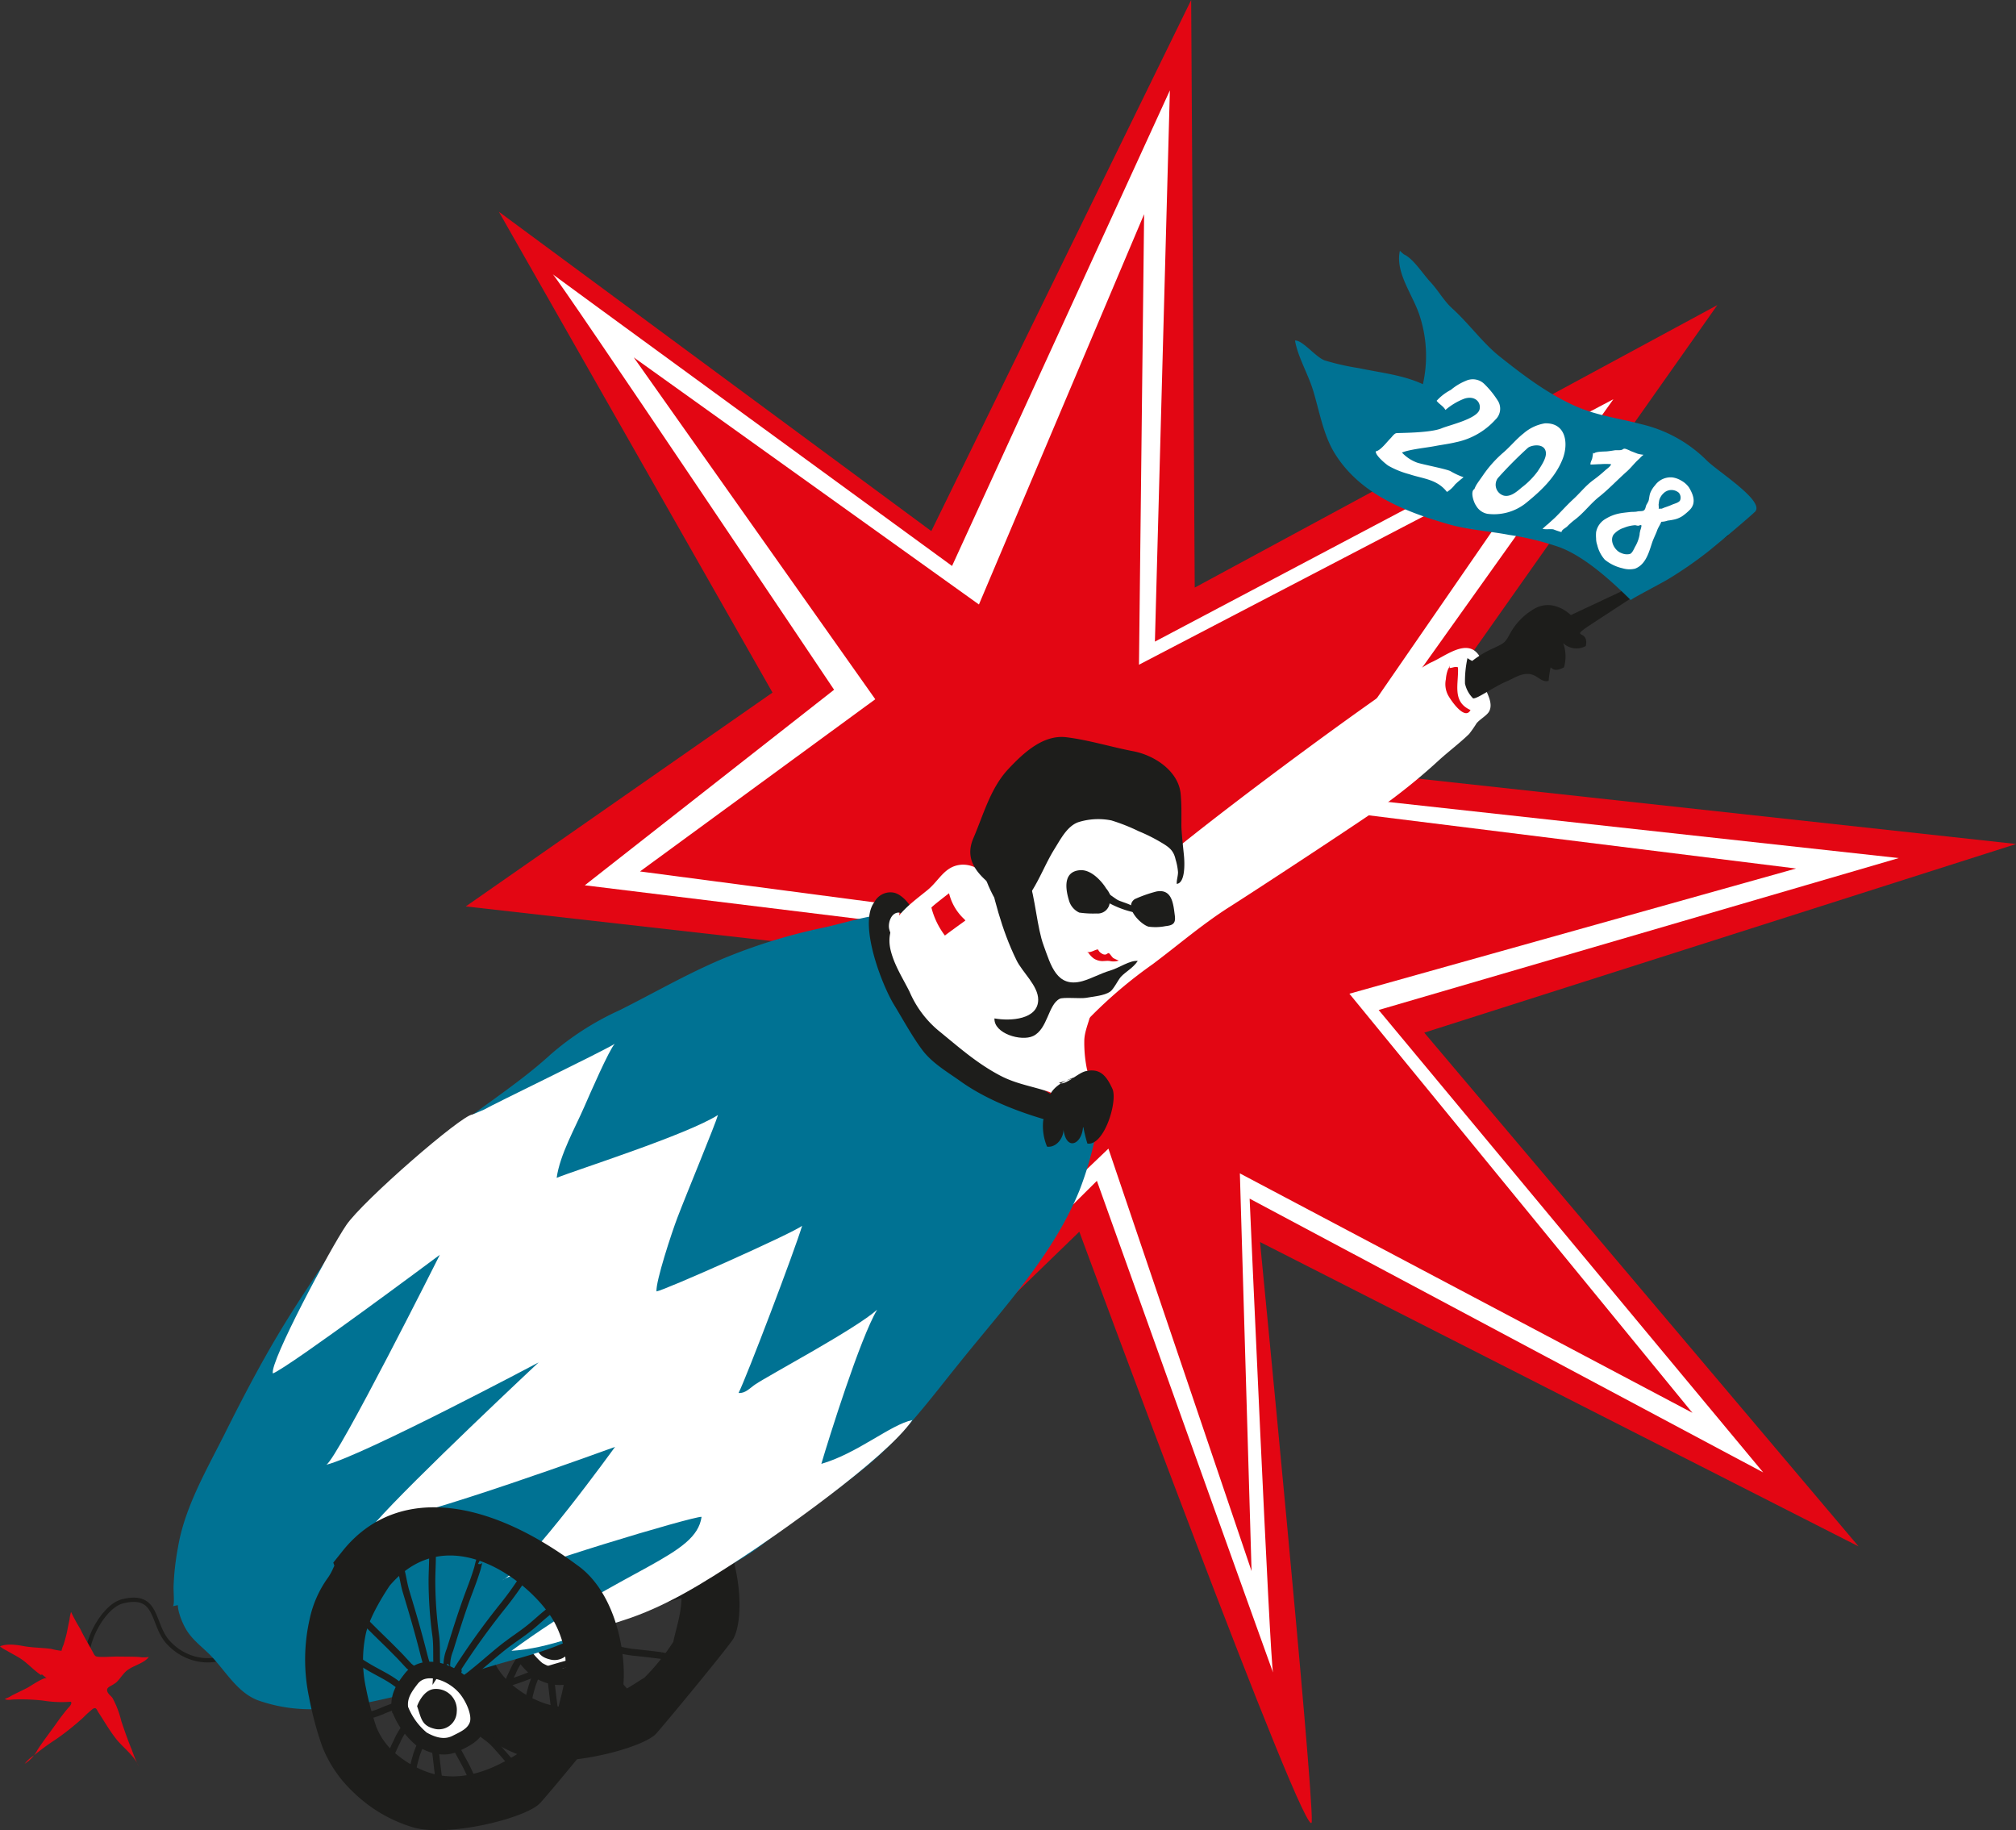 <svg xmlns="http://www.w3.org/2000/svg" viewBox="0 0 356.87 323.93"><rect x="0" y="0" width="356.87" height="323.93" fill="#333333" stroke="none"/><defs><style>.cls-1,.cls-6,.cls-7{fill:none;}.cls-1,.cls-5,.cls-7{stroke:#1d1d1b;}.cls-1{stroke-width:0.76px;}.cls-2{fill:#e30613;}.cls-3,.cls-5{fill:#fff;}.cls-4{fill:#1d1d1b;}.cls-5,.cls-7{stroke-miterlimit:10;}.cls-5{stroke-width:2.93px;}.cls-7{stroke-width:1.19px;}.cls-8{fill:#007293;}</style></defs><g id="Ebene_2" data-name="Ebene 2"><g id="Ebene_1-2" data-name="Ebene 1"><path class="cls-1" d="M42.66,284c4.17,9.2-7,13.11-12.86,6.71-3-3.22-1.67-8.91-8.14-7.28-3.64.92-7.64,8.67-5.79,12.33"/><path class="cls-2" d="M7.36,296.31c0,.11,0,.16-.11.15-1.12-.73-2.1-1.79-3.19-2.61-.92-.67-1.92-1.12-2.88-1.71A5.05,5.05,0,0,1,0,291.39c1.32-.55,3.06-.25,4.42,0,1.53.25,3.1.24,4.64.45a12,12,0,0,0,1.83.34,4.5,4.5,0,0,1,.36-1.07c.24-.8.49-1.64.65-2.47s.27-1.35.41-2a6.35,6.35,0,0,1,.27-1.34,30.07,30.07,0,0,0,1.63,3c.7,1.49,1.61,2.92,2.36,4.36.25.48.41.56,1,.59,1.14.06,2.3-.07,3.44-.05s2.4,0,3.6.07a5.35,5.35,0,0,0,1.74,0c-.92,1.2-2.88,1.52-4,2.5-.67.59-1.12,1.41-1.77,2a6.21,6.21,0,0,1-1,.63c-.42.26-.73.44-.59.94s.7.85.94,1.21a17,17,0,0,1,1.55,4.09c.57,1.68,1.14,3.35,1.83,5a30,30,0,0,0,1.23,3c-.73-1.93-2.85-3.37-4.09-5s-2-3-3-4.52c-.36-.54-.38-1-1-.68A20.06,20.06,0,0,0,14.73,304,47.17,47.17,0,0,1,10,307.78a43.84,43.84,0,0,0-4,2.92,6.61,6.61,0,0,0-1.63,1.47,6.21,6.21,0,0,0,2.25-2.43c1-1.54,2.13-3,3.19-4.48.7-1,1.39-1.93,2.16-2.85.24-.28.86-.81.58-1.22a20.38,20.38,0,0,1-4.93-.2,35.24,35.24,0,0,0-5.14-.2c-.33,0-1.36.21-1.61-.1a6.14,6.14,0,0,0,1.26-.62c.89-.45,1.82-.88,2.71-1.34.52-.27,3.11-2.07,3.47-1.66"/><path class="cls-2" d="M82.45,160.43l68,7.69-9.81,98.74L191.06,218s40.88,110.72,41.15,104.4-9.16-102.57-9.16-102.57L329,273.7l-76.88-90.93,104.78-33.39L245.35,137.19,304,54l-92.51,50L210.86,0l-46,94L88.31,37.48l48.44,85.1Z"/><path class="cls-3" d="M103.52,156.69,156,163.13,146,256.82,194.17,209s31.7,88.6,31.18,87-4.14-83.85-4.14-83.85l90.91,48.46-68.07-81.85,92.07-26.89L235.6,140.83l50-70.17-81.16,42.9L207.09,16l-38.56,84.17S97,48,97.85,48.54s49.8,73.54,49.8,73.54Z"/><polygon class="cls-2" points="113.29 154.24 159.35 160.31 150.42 247.06 196.21 203.3 221.55 278.07 219.48 207.68 299.59 250.06 238.87 175.88 317.94 153.72 230.45 142.83 273.78 80.03 201.62 117.65 202.53 37.91 173.29 106.99 112.19 63.26 154.94 123.76 113.29 154.24"/><path class="cls-4" d="M129.84,290c2.38-4.35,1.12-19.47-7.24-25.27-17-12.61-32.36-13.55-41.28-2.7l-1.87,2.29.2.54c-.07.15-.15.3-.21.45a9.59,9.59,0,0,1-.92,1.67,19.35,19.35,0,0,0-3.25,7.35,32.61,32.61,0,0,0-.11,13.84,60.88,60.88,0,0,0,2.32,8.58,22.27,22.27,0,0,0,5.43,8.1,25.77,25.77,0,0,0,10.6,6.29C99.42,312.94,113,309.71,116,307,116.81,306.21,129.08,291.37,129.84,290Zm-10.65.59a39.25,39.25,0,0,1-5.12,6.35c-2.28,1.28-9.92,7.37-18,4.42a18.12,18.12,0,0,1-5.92-3.61,11.86,11.86,0,0,1-3-4.37,51.23,51.23,0,0,1-1.83-6.89,22.56,22.56,0,0,1,0-9.68c.78-3.35,3.89-8,4.2-8.41,10.73-12.6,26,.15,29.34,6.84S120,286.61,119.19,290.55Z"/><path class="cls-5" d="M95.19,295.57c1.94,1.12,4,1.67,6,.71,1.63-.82,3.17-1.47,3.82-3.21s-.46-4.45-1.71-6.15c-2.35-3.2-7.6-5.15-10-2.11-1.26,1.6-2.33,3.16-2,5.36A13.07,13.07,0,0,0,95.19,295.57Z"/><path class="cls-4" d="M97.46,286.64a3.68,3.68,0,0,1,3.87,4.09,3.17,3.17,0,0,1-3.89,3c-2.41-.56-2.4-1.89-3.16-4C94.28,289.67,95.36,286.72,97.46,286.64Z"/><path class="cls-6" d="M99.56,283s0-.3.07-.59a20,20,0,0,1,.73-3c.78-2.57,1.85-5,2.54-7.64a54.57,54.57,0,0,1,2.74-8,1.41,1.41,0,0,0-.29.4"/><path class="cls-7" d="M101.72,285.11c.48.23,2-1,2.32-1.27,2.25-1.78,4.34-3.77,6.67-5.46,1.22-.89,2.44-1.7,3.62-2.66,1-.82,2-1.75,3-2.54A14.93,14.93,0,0,1,119,272l-.17.11"/><path class="cls-7" d="M99.5,282.73c0,.1.07.1.1,0a7.17,7.17,0,0,1,.56-3c1-3.22,2-6.44,3.16-9.58.6-1.64,1.23-3.25,1.72-4.92.08-.24.29-1.31.37-1.25"/><path class="cls-7" d="M96.16,282.94c.13-.24-.08-.48-.16-.73-.25-.69-.43-1.47-.61-2.17-.91-3.55-1.94-7.09-3-10.58-.46-1.51-.63-3.11-1.1-4.6-.1-.29-.29-1.14-.56-1.29A1.78,1.78,0,0,0,91,264"/><path class="cls-7" d="M94,283.68c0-.4-.84-.87-1.09-1.14-1.1-1.21-2.22-2.37-3.38-3.52-1.68-1.66-3.42-3.28-5-5-.65-.69-1.77-1.7-1.91-2.71.2-.05.19.07.28.19"/><path class="cls-7" d="M91.7,286.4c-.43-.28-.83-.58-1.24-.88-1.53-1.11-3.31-1.9-4.92-2.87-1.37-.82-2.68-1.72-4.07-2.52-.35-.21-1-.47-1.23-.84a.75.75,0,0,1,.36-.1"/><path class="cls-7" d="M90.81,289.46c-.54.3-1.92.72-2.66,1.08a14.44,14.44,0,0,1-4.28,1.1l.36-.08"/><path class="cls-7" d="M92.31,293.31A11.51,11.51,0,0,0,90.74,296c-.38.74-.7,1.53-1.06,2.28a4.94,4.94,0,0,0-.71,2,1.06,1.06,0,0,0,.46-.38"/><path class="cls-7" d="M95.31,295.12c-.2,1.16-.89,2.34-1.19,3.5a21.83,21.83,0,0,0-.82,4.14,3.21,3.21,0,0,0,.23,1.34c.21-.08.23-.28.25-.55"/><path class="cls-7" d="M97.3,297a1.49,1.49,0,0,1,.31,1c.14,1.12.25,2.24.4,3.35s.34,3.22,1.2,3.93c0-.09,0-.2,0-.3"/><path class="cls-7" d="M101,296.74c.61,1,1.17,2.09,1.75,3.14,1.06,1.9,1.77,4.42,3.28,6l-.06-.22"/><path class="cls-7" d="M104.58,293.35c.88,1.2,2.29,1.83,3.3,2.91,1.74,1.82,3.25,3.83,5.07,5.57a.49.49,0,0,0-.32-.34"/><path class="cls-7" d="M106,290.7a6,6,0,0,0,2,.86,23.28,23.28,0,0,0,4.12.89c1.63.16,3.25.35,4.87.56a12.62,12.62,0,0,1,3.22,1.09,8.91,8.91,0,0,0-1.55-.84"/><path class="cls-7" d="M103.28,286.85a5.74,5.74,0,0,0,2.56-.2,40.61,40.61,0,0,0,8.1-2.27,85.12,85.12,0,0,1,10.31-3.05c.1,0,.09,0,0,0"/><path class="cls-7" d="M101.61,283.43c0,.11,0,.11,0,0a1.73,1.73,0,0,0-.28-.1,131.26,131.26,0,0,1,8.25-11.5,59.51,59.51,0,0,0,3.92-5.5,6.53,6.53,0,0,0,1.1-2.07"/><path class="cls-7" d="M96.93,261.51A5.62,5.62,0,0,1,97,263.2c0,1.45-.09,2.91-.1,4.36a76.46,76.46,0,0,0,.68,9.69c.2,1.52.11,3.16.17,4.67,0,.39.21,1.48,0,1.8,0-.07,0-.14,0-.21"/><path class="cls-8" d="M30.5,284.3c.46.15.21-2.38.22-3.39a45.92,45.92,0,0,1,.8-7.11c1.15-6.86,4.87-13.33,8-19.52,3-6,6.07-11.95,9.51-17.74,2.43-4.12,5.09-8.13,7.73-12.11,4.8-7.24,11.08-12.94,17.16-19,7.13-7.18,16.12-12,23.56-18.81a50.09,50.09,0,0,1,12.18-7.81c6-3,11.72-6.33,18-9a98.79,98.79,0,0,1,18.17-5.64c3.61-.79,7.45-2.08,11.12-2.35.5,8.18,4.27,16.35,9.7,22.88,4.21,5,9.64,7,15.73,8.69,3.61,1,8.15,3.06,11.76,3.22,1,1.47-.1,4.05-.47,5.58a59.55,59.55,0,0,1-2.58,8.49c-4.62,11.38-13.42,20.8-21,30.23-5.28,6.53-10.18,13.24-16.69,18.61-6.1,5-12.56,9.31-18.79,14.1-4.42,3.41-10.37,5.68-15.21,8.5-6.63,3.86-13.79,6.38-20.87,9.2-5.06,2-10.48,3-15.55,4.91a69.59,69.59,0,0,1-9.35,3.2c-6,1.32-12.6,3.12-18.52,3.09A28,28,0,0,1,45.82,301c-3.69-1.32-5.72-5-8.36-7.81-1.42-1.5-3.14-2.69-4.31-4.47-.8-1.19-2.29-4.56-1.39-5.75a1.45,1.45,0,0,1,.34,1"/><path class="cls-3" d="M85.67,196.4c1.86-1.08,20.72-10.16,23.15-11.65-1,1.06-4.36,8.79-5.42,11.21-1.6,3.68-4.29,8.41-4.86,12.51,3.25-1.34,23-7.59,28.55-11.12-.47,1.69-5.48,13.72-7.17,18.15-1,2.61-3.86,11.3-3.71,13.07,1.3-.14,24.25-10.35,25.78-11.62-1.32,4.41-9.81,26.74-11.25,29.59,1.21.11,2-.87,2.94-1.5,2.48-1.68,17.7-9.76,21.59-13.23-3,5-8.56,22.81-9.88,27.28,6.39-1.84,12.25-6.95,16.11-7.75-4.74,6.94-24.79,20.88-30,24.26-6.9,4.52-13.7,8.86-21.53,11.3-6.09,1.9-12.7,4.88-19.44,5.28,20.47-15,32.68-16.66,33.66-23.71-1.54-.12-32.88,9.28-35.32,11.26,4.8-2.57,20-23.64,20-23.64S73.73,268.94,66.53,269.4c6.42-7.3,28.81-28.26,28.81-28.26s-30.95,16.43-37.57,18.11c2.06-1.22,20.09-37.16,20.09-37.16s-26.5,19.77-29.56,21c-.59-2,10.21-22.19,13-26.26,2.93-4.31,20.42-19.5,22.33-19.57"/><path class="cls-4" d="M154.71,159.76c-2.73,3.85,1.36,14.48,3.54,18.06,1.58,2.59,3.21,5.6,5,8s4.62,4,6.95,5.68c5.12,3.6,11.75,5.93,17.71,7.45,2.64.67,6.17,1.34,7.58-1.69.77-1.67-.77-7.85-3.6-6,.26,3.19.41,4.73-3.32,3.59-2.58-.8-4.22-2.57-6.8-3.56-2.31-.89-4.55-1.33-6.67-2.44a25.37,25.37,0,0,1-6.23-4.88,39.22,39.22,0,0,1-8.53-12.08c-.48-1.11-1.05-2.76-1.38-3.73s-1.5-3-1.6-4,.43-2.61,1.7-2.64c.94,0,2.2,2,2.94,2.55.82-2-1.75-5.73-3.85-6.09a3.2,3.2,0,0,0-3.4,1.75"/><path class="cls-6" d="M72.11,317.55c-2.08,0-5.49-3.32-7.14-4.46a28.59,28.59,0,0,1-7.68-7.67c-2.61-3.82-4.71-9.06-4.41-13.76.38-5.72,2.89-11.78,5.57-16.76,2.4-4.46,4.38-8.36,8.44-11.57,9.29-7.35,23.17-10.57,34.82-8.62a30.56,30.56,0,0,1,17.65,8.87c5.66,5.67,10.47,11.92,12.18,19.77,1.27,5.84,1.37,10.15-1,15.79-4.75,11.4-15.48,16.24-26.35,19.69-6.25,2-12.18,4.46-18.59,4.25-3.43-.11-13.14-1.37-14.6-5.19a9.46,9.46,0,0,0-2.63.48"/><path class="cls-4" d="M109.36,302.25c2.38-4.34,1.11-19.47-7.24-25.27-17-12.61-32.37-13.55-41.29-2.7L59,276.57l.19.54c-.06.15-.14.3-.21.45a9.24,9.24,0,0,1-.92,1.67,19.42,19.42,0,0,0-3.25,7.35,32.45,32.45,0,0,0-.1,13.84A60.85,60.85,0,0,0,57,309a22.2,22.2,0,0,0,5.44,8.1A25.67,25.67,0,0,0,73,323.39c5.91,1.84,19.53-1.39,22.46-4.11C96.32,318.51,108.6,303.66,109.36,302.25Zm-10.65.59a39.81,39.81,0,0,1-5.13,6.35c-2.28,1.28-9.92,7.37-18,4.42A18.22,18.22,0,0,1,69.61,310a12,12,0,0,1-3-4.37,53,53,0,0,1-1.83-6.88,22.92,22.92,0,0,1,0-9.69c.78-3.35,3.89-7.95,4.2-8.41,10.73-12.59,26,.16,29.35,6.84S99.51,298.9,98.71,302.84Z"/><path class="cls-5" d="M74.7,307.86c1.94,1.12,4,1.68,6,.71,1.63-.82,3.17-1.47,3.83-3.21s-.47-4.45-1.72-6.15c-2.34-3.2-7.59-5.15-10-2.11-1.26,1.6-2.33,3.16-2,5.36A13,13,0,0,0,74.7,307.86Z"/><path class="cls-4" d="M77,298.93A3.69,3.69,0,0,1,80.85,303,3.17,3.17,0,0,1,77,306c-2.42-.56-2.41-1.89-3.16-4C73.8,302,74.87,299,77,298.93Z"/><path class="cls-6" d="M79.07,295.27c.05,0,0-.31.08-.6a18.79,18.79,0,0,1,.72-3c.79-2.57,1.85-5,2.54-7.64a54.57,54.57,0,0,1,2.74-8,2.27,2.27,0,0,0-.29.4"/><path class="cls-7" d="M81.24,297.4c.48.23,2-1,2.31-1.27,2.26-1.78,4.35-3.76,6.68-5.46,1.22-.89,2.44-1.7,3.61-2.65s2-1.76,3-2.55a15,15,0,0,1,1.62-1.2l-.17.11"/><path class="cls-7" d="M79,295c0,.1.06.1.1,0a7.32,7.32,0,0,1,.55-3c1-3.22,2-6.43,3.16-9.58.61-1.63,1.24-3.25,1.73-4.92.07-.24.28-1.3.37-1.25"/><path class="cls-7" d="M75.67,295.23c.13-.24-.07-.48-.16-.73-.24-.69-.43-1.47-.61-2.17-.9-3.55-1.94-7.09-3-10.58-.46-1.51-.62-3.11-1.1-4.6-.09-.29-.29-1.15-.56-1.28a2.46,2.46,0,0,0,.23.42"/><path class="cls-7" d="M73.49,296c0-.4-.85-.87-1.1-1.14-1.09-1.21-2.21-2.37-3.38-3.52-1.67-1.66-3.41-3.27-5-5-.66-.69-1.78-1.7-1.92-2.71.21-.05.19.07.29.2"/><path class="cls-7" d="M71.21,298.69c-.43-.28-.82-.58-1.24-.88-1.53-1.11-3.3-1.89-4.91-2.87-1.38-.82-2.69-1.72-4.07-2.53-.35-.2-1.05-.46-1.24-.83a.78.78,0,0,1,.36-.1"/><path class="cls-7" d="M70.32,301.75c-.54.29-1.92.72-2.67,1.08a14.3,14.3,0,0,1-4.27,1.1l.36-.08"/><path class="cls-7" d="M71.82,305.6a11.48,11.48,0,0,0-1.56,2.64c-.39.74-.71,1.53-1.07,2.28a4.92,4.92,0,0,0-.7,2,1,1,0,0,0,.45-.38"/><path class="cls-7" d="M74.83,307.42c-.2,1.15-.9,2.33-1.19,3.49a21.07,21.07,0,0,0-.82,4.14,2.92,2.92,0,0,0,.23,1.34c.2-.08.23-.29.24-.55"/><path class="cls-7" d="M76.81,309.33a1.41,1.41,0,0,1,.31.95c.15,1.12.25,2.24.4,3.36s.34,3.22,1.2,3.93l0-.31"/><path class="cls-7" d="M80.53,309c.61,1,1.17,2.1,1.75,3.14,1.06,1.9,1.78,4.42,3.28,6L85.5,318"/><path class="cls-7" d="M84.09,305.64c.88,1.2,2.29,1.83,3.31,2.91,1.73,1.82,3.25,3.83,5.06,5.57a.47.47,0,0,0-.32-.34"/><path class="cls-7" d="M85.46,303a6,6,0,0,0,2,.86,24.34,24.34,0,0,0,4.13.9c1.63.15,3.24.34,4.87.56a12.27,12.27,0,0,1,3.21,1.08,9.2,9.2,0,0,0-1.54-.84"/><path class="cls-7" d="M82.79,299.14a5.79,5.79,0,0,0,2.57-.2,39.89,39.89,0,0,0,8.09-2.28,86.51,86.51,0,0,1,10.32-3c.09,0,.08,0,0,0"/><path class="cls-7" d="M81.13,295.73c0,.1,0,.1,0,0s-.16-.08-.28-.1a129.31,129.31,0,0,1,8.26-11.5A58.73,58.73,0,0,0,93,278.64a6.48,6.48,0,0,0,1.1-2.08"/><path class="cls-7" d="M76.44,273.8a6,6,0,0,1,.12,1.69c0,1.45-.1,2.91-.1,4.36a72.93,72.93,0,0,0,.68,9.69c.2,1.52.11,3.16.16,4.67,0,.39.21,1.48,0,1.8a1.55,1.55,0,0,0,0-.21"/><path class="cls-3" d="M174.87,156.55c.95.12-.85-2-1.29-2.41a5,5,0,0,0-3.29-1.1c-3.11.18-4,2.83-6.2,4.57-3.45,2.81-7.7,5.62-6.4,10.69.67,2.63,2.17,4.92,3.32,7.23a18.43,18.43,0,0,0,5,6.78c3.58,2.91,6.86,5.87,11.06,8.07,2.82,1.48,5.61,1.86,8.62,2.87a27.07,27.07,0,0,0,3.74,1.35c1.2.21,3.15.37,3.64-.8s-.4-3.38-.69-4.71a23.15,23.15,0,0,1-.44-4.83c0-3,2.71-6.11.47-9-.65.15-1.09-.22-1.7-.06-.39.11-.9.75-1.25.92-1.52.75-2.53.18-3.64-.78-2.63-2.28-2.58-5.75-3.6-8.92a63.62,63.62,0,0,0-3.7-9.26c-.72-1.44-1-2.07-2.33-2.74-1-.5-2.44-1.39-3.49-1.24"/><path class="cls-4" d="M187.46,191.66c1.08.59,3.3-1.75,4.73-2.07,2.54-.57,3.66.8,4.72,3.11,1,2.11-1.43,10.17-4.42,9.7a25.89,25.89,0,0,1-.77-3.21c0,3.18-2.91,4.8-3.46.76,0,1.44-1.23,3.2-2.91,3a9.41,9.41,0,0,1-.69-4.57c.13-.68.5-1.08.66-1.7s.05-1.4.2-2c.69-2.83,4-3.94,6.78-4.59"/><path class="cls-2" d="M168,158.1a9.23,9.23,0,0,0,2.57,4.47,1.58,1.58,0,0,1,.32.36s-3.49,2.51-3.62,2.66a13.87,13.87,0,0,1-2.39-4.94C164.81,160.54,168,158.1,168,158.1Z"/><path class="cls-3" d="M197.82,159.33c-1.53,1.71-2.9,3.58-4.34,5.35-1.9,2.34-4.41,4.14-6.34,6.44-1.43,1.72-2.08,3.45-3.27,5.24-1.84,2.76-5.05,4.88-4.85,8.55,0,.9-.19,4.55.66,5.1,1.08.71,3.34-1.45,4.15-2a61.78,61.78,0,0,0,8.94-7.76,80.34,80.34,0,0,1,11.31-9.62c4.56-3.42,8.59-6.92,13.39-10,4.43-2.79,23.21-15.12,28-18.49a105,105,0,0,0,9.33-7.66c1.69-1.53,3.65-3,5.26-4.57a20.19,20.19,0,0,0,1.31-1.88c.61-.75,1.86-1.39,2.25-2.14.81-1.58-.64-3.49-1-4.85-.4-1.53.09-3.63-.79-5-2.1-3.19-5.95.1-8.51,1.21C249.07,119.15,205.05,151.26,197.82,159.33Z"/><path class="cls-4" d="M260.77,123.61c.82.07,3.52-2,6.11-3.09,1.2-.53,2.43-1.39,3.87-1.22s2.15,1.59,3.39,1.2a14.71,14.71,0,0,1,.36-2.38c.7.71,1.47.44,2.35,0a6.82,6.82,0,0,0-.14-4.29,3.44,3.44,0,0,0,4,.52c.63-2.88-2.6-1.4.09-3.27C282.68,109.8,304,95.93,306,94.78c-.24-.78-19.23,10-19.23,10l-8.7,4.09s-3-3.08-6.45-1.13a11.3,11.3,0,0,0-4.29,4.36c-.92,1.65-.91,1.66-2.84,2.57a18.24,18.24,0,0,0-3.88,2.31,5.17,5.17,0,0,1-.84-.5,19.19,19.19,0,0,0-.44,4.5A5.26,5.26,0,0,0,260.77,123.61Z"/><path class="cls-8" d="M295.09,102.63a70,70,0,0,0,7.44-5.14c4.47-3.65,8-6.74,8-6.79,2.33-1.74-6.28-7.13-8.34-9.14a24.13,24.13,0,0,0-11.69-6.49c-4.23-1.13-8-1.51-12-3.36-4.85-2.25-8.84-5.29-13.06-8.64-3-2.39-5.42-5.82-8.39-8.5-1.46-1.33-2.46-3.17-3.81-4.62s-3.07-4.19-4.71-4.92a7.29,7.29,0,0,1-.72-.65c-.87,3.83,2.25,7.72,3.46,11.39A22.83,22.83,0,0,1,251.88,68c-3.55-1.64-7.32-2-11.38-2.85a43.36,43.36,0,0,1-6-1.36c-1.59-.57-4-3.68-5.26-3.51.48,2.83,2.32,5.93,3.2,8.81,1.09,3.57,1.79,7.77,3.74,11,4.48,7.4,12.71,10.55,20.47,12.76,3.26.92,7.29,1.2,10.47,1.82a50,50,0,0,1,9,2.2c4.48,1.71,9.05,5.89,12.55,9.33C289.17,105.79,293.6,103.49,295.09,102.63Z"/><path class="cls-3" d="M259.49,67.4a2.91,2.91,0,0,1,3.33.63,15.87,15.87,0,0,1,2.26,2.79,2.65,2.65,0,0,1-.36,3.45,12.91,12.91,0,0,1-7,4c-1.24.3-2.44.44-3.64.67-1.59.31-4.51.58-5.91,1.16a7,7,0,0,0,2.63,1.76c.8.3,5.06,1.11,5.92,1.51a13.58,13.58,0,0,0,2.36,1.1,19.42,19.42,0,0,0-1.5,1.27,5.2,5.2,0,0,1-1.44,1.33c-1.77-2.28-4.25-2.32-6.67-3.14a15.52,15.52,0,0,1-3.69-1.49c-.58-.38-2.36-1.9-2.24-2.56.82-.1,2-1.71,2.63-2.32.25-.26.63-.82,1-.89s6,0,8.07-.88c1.42-.58,6.26-1.67,6.67-3.33.3-1.27-.82-2.5-2.69-1.9a11.37,11.37,0,0,0-3.35,2c-.39-.71-1.09-1-1.56-1.62A8.93,8.93,0,0,1,256.84,69,9.84,9.84,0,0,1,259.49,67.4Z"/><path class="cls-3" d="M261.46,85.64c.38-.57.79-1.12,1.17-1.68a20.83,20.83,0,0,1,3.44-3.82c1.26-1.07,2.33-2.42,3.64-3.44a7.62,7.62,0,0,1,3.75-1.77c3.75-.15,4.25,3.57,3.14,6.35-1.27,3.19-3.75,5.53-6.36,7.66a9.06,9.06,0,0,1-6.95,2,2.94,2.94,0,0,1-2-1.45c-.41-.56-1.08-2.51-.29-2.93A4.76,4.76,0,0,1,261.46,85.64Zm3.67-1a2,2,0,0,0,1.07,3.08c1.19.29,2.32-.71,3.16-1.43a13.8,13.8,0,0,0,2.84-2.87c.56-.88,1.56-2.28,1.45-3.33-.18-1.7-2.48-1.36-3.17-.84A71.88,71.88,0,0,0,265.13,84.64Z"/><path class="cls-3" d="M282,80.13a8,8,0,0,1-.15,1c-.07.32-.38.78-.29,1.09.56,0,1.2-.06,1.81-.07a12.16,12.16,0,0,1,1.81,0c0,.34-.73.83-1,1.07A24.29,24.29,0,0,1,282,85c-1.35,1-2.35,2.32-3.59,3.44-1,.93-1.9,1.93-2.85,2.89-.47.48-1,.92-1.5,1.39a12.05,12.05,0,0,0-1,.89c.65.13,1.27,0,1.91.08a13.75,13.75,0,0,0,1.45.49c0-.41.68-.7,1-1A12.38,12.38,0,0,1,278.75,92c1.65-1.24,2.75-2.83,4.37-4.11s3.23-3,4.87-4.45c.62-.56,1.1-1.16,1.67-1.75.21-.21.42-.4.63-.6a4.58,4.58,0,0,1,.65-.6,6,6,0,0,1-1.06-.19l-1.19-.46a6.3,6.3,0,0,0-.95-.4c-.43-.09-.35.11-.74.2s-.86,0-1.25.07-.89.14-1.3.18-2,0-2.26.37"/><path class="cls-3" d="M291.74,88.78c0,.06,0,.07.05,0,.16-.52.15-1,.34-1.54a4.61,4.61,0,0,1,.85-1.35,3.39,3.39,0,0,1,3.07-1.39,4.12,4.12,0,0,1,1.59.58A4,4,0,0,1,299,86.3c.73,1.22,1.28,2.67.2,3.86a9.51,9.51,0,0,1-1.41,1.2,4.41,4.41,0,0,1-1.34.57,10.54,10.54,0,0,1-1.23.21,3.58,3.58,0,0,1-1.14.21c-.19.53-.56,1-.75,1.57-.28.75-.65,1.44-.9,2.2-.55,1.68-1.12,3.82-3,4.53a4.21,4.21,0,0,1-2.17-.06,7.71,7.71,0,0,1-3.18-1.53,6,6,0,0,1-1.34-2.6,3.49,3.49,0,0,1-.2-1.16,6.72,6.72,0,0,1,0-1.1,3.41,3.41,0,0,1,1.67-2.36,7.41,7.41,0,0,1,2.29-.93c.64-.14,1.31-.2,2-.28.44-.06.86,0,1.32-.1s.91,0,1.19-.2.29-.67.45-1a5.64,5.64,0,0,0,.46-.92m1.69.93c0,.26.06.51,0,.74.16-.11.42,0,.6-.07s.37-.16.55-.22a13.46,13.46,0,0,0,1.33-.51c.4-.16,1.22-.36,1.34-.79a1.33,1.33,0,0,0-.25-1.28,2,2,0,0,0-2.71.1,2.72,2.72,0,0,0-.74,1.17c-.09.37-.09.74-.18,1.12a.13.13,0,0,1-.12,0m-3.84,3.35a6.18,6.18,0,0,0-2.11.46,4,4,0,0,0-1.84,1.2c-.77,1.11.21,2.87,1.35,3.27a2.39,2.39,0,0,0,1.54.17c.48-.2.73-1,1-1.43a6.38,6.38,0,0,0,.71-2c0-.26.07-.48.12-.74a4.52,4.52,0,0,0,.2-.72,1.21,1.21,0,0,1,0-.19c-.21-.1-.41.09-.6.08s-.47-.11-.73-.13"/><path class="cls-2" d="M256.68,117.46c0,.54-.25.72-.41,1.17a5.91,5.91,0,0,0-.32,1.57,4.24,4.24,0,0,0,.36,2.8c.54,1,3,4.59,4,2.67-3.34-1.49-2.07-4.62-2.22-7.55-.52-.23-1,.13-1.49.1"/><path class="cls-3" d="M207.57,150.68c.78,2.89-1,9.25-2.37,12.27a23.9,23.9,0,0,1-7,9c-2.95,2.4-6.36,4.66-10.14,2.6s-5-6.33-5.81-10c-2.47-10.76,2.82-19.08,11.19-25.74,4.24-3.37,9.83-4.17,12.32,1.94a30.87,30.87,0,0,1,2,6.12c.3,2.32-.9,4.9.56,6.89"/><path class="cls-4" d="M209.13,146.17c0-1.92.05-3.7-.13-5.66-.38-4-4.57-6.82-8.4-7.55s-7.94-2-11.81-2.47c-4.13-.53-7.68,2.83-10.31,5.64-3.14,3.34-4.39,8.07-6.18,12.24-2,4.65,1.95,7.36,5.29,9.93a7.93,7.93,0,0,0,2.21,1.54c1.33.31,2.25-1.2,2.84-2.11,1.52-2.41,2.54-5.08,4-7.43,1.08-1.72,2.24-4.05,4.21-4.77a11.78,11.78,0,0,1,5.89-.32,33.23,33.23,0,0,1,4.83,1.91,29.92,29.92,0,0,1,4,2c1.38.82,2.18,1.39,2.53,3a10.3,10.3,0,0,1,.43,2.24c0,.74-.27,1.41-.22,2.08,1.54-.17,1.38-3.75,1.29-4.81S209.15,147.58,209.13,146.17Z"/><path class="cls-4" d="M196.58,158.54a3.25,3.25,0,0,1-.16,1.39,2.13,2.13,0,0,1-2.29,1.75,17.25,17.25,0,0,1-3.08-.16,3.36,3.36,0,0,1-1.82-2.15c-.67-2.17-1-5.12,1.94-5.35,2.55-.21,4.73,3.31,4.58,3.15A4.72,4.72,0,0,1,196.58,158.54Z"/><path class="cls-4" d="M204.7,157.79c2.8-.54,3,2.24,3.26,4.21.18,1.36-.21,1.77-1.65,1.92a9.11,9.11,0,0,1-3,.09c-1.42-.4-4.43-3.48-2.44-4.87A23.27,23.27,0,0,1,204.7,157.79Z"/><path class="cls-4" d="M195.74,159.5a16.87,16.87,0,0,0,5.1,2c1.06-1.12-2.22-1.77-3-2.22s-2-1.59-3-1.59c-.3.48,0,1,.08,1.52"/><path class="cls-4" d="M174.5,152.5c1.4,6.36,2.77,12,5.43,17.43,1,2.1,3.86,4.54,3.85,7,0,3.48-4.83,3.85-7.74,3.32-.14,2.68,4.75,4.12,6.84,3.12,2.6-1.24,2.65-5.54,4.7-6.59.64-.33,3.61,0,4.66-.17,1.27-.24,3.21-.36,4.27-1.09.63-.44,1.37-2,1.9-2.62.83-.91,2.12-1.52,3-2.82-1.36-.16-3.33,1.24-4.82,1.68-1.86.55-3.35,1.44-5,1.9-4.55,1.24-5.57-2.85-6.84-6.3-2.35-6.32-1.09-20.37-11.36-16.82.46,5.23,2.83,9.23,5.92,13.35"/><path class="cls-2" d="M192.44,168.47c.28.13.65,0,.94-.1s.72-.35,1-.31a1.49,1.49,0,0,0,.68.72.92.92,0,0,0,.6.17c.2,0,.42-.27.6-.25s.55.68.83.88a8.57,8.57,0,0,0,.95.43,2.78,2.78,0,0,1-1.59.08c-.53-.08-1.08.06-1.59,0a2.93,2.93,0,0,1-1.22-.43,3.8,3.8,0,0,1-.95-1"/></g></g></svg>